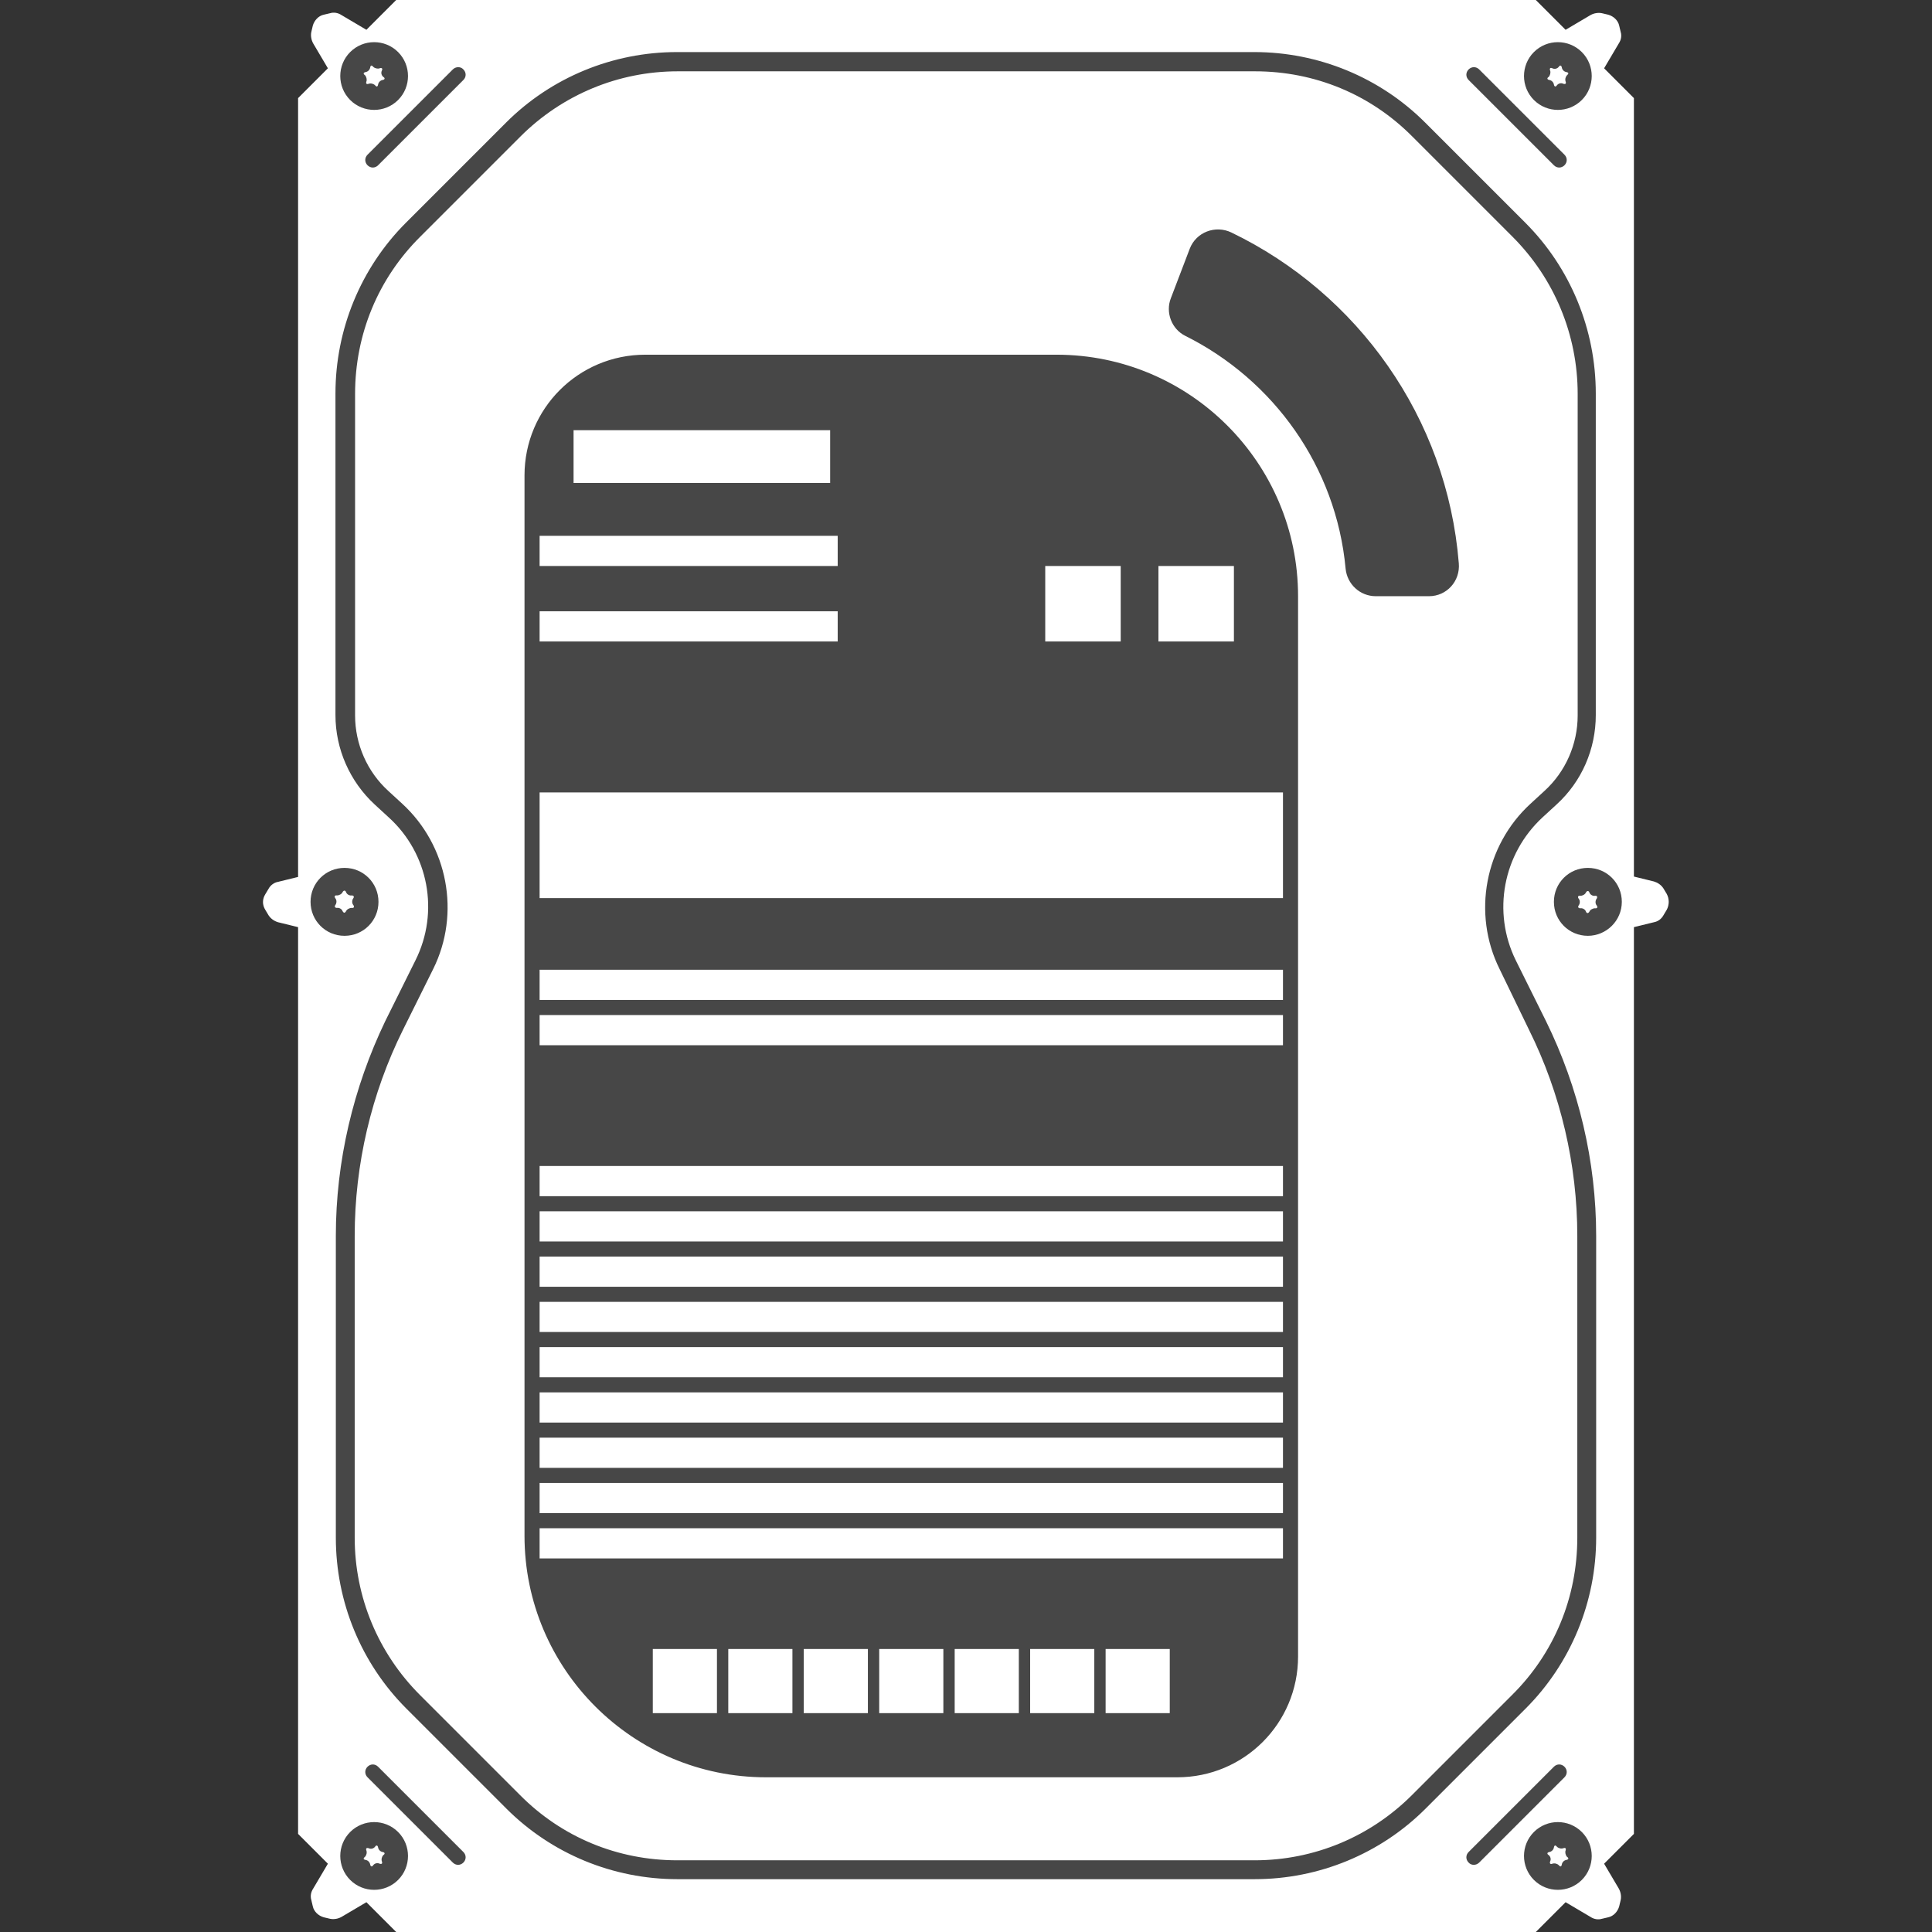 <svg version="1.1" xmlns="http://www.w3.org/2000/svg" x="0" y="0" viewBox="0 0 512 512" xml:space="preserve"><rect x="0" y="0" width="512" height="512" fill="#333333" stroke="none"/><path d="M441.7 241.1l-.9 1.5c-.5.9-1.4 1.6-2.5 1.8l-5.3 1.3V486l-7.9 7.9 3.9 6.6c.5.9.7 2 .5 3l-.4 1.7c-.4 1.4-1.5 2.6-2.9 2.9l-1.7.4c-1 .3-2.1.1-3-.5l-6.6-3.9-7.9 7.9H105l-7.9-7.9-6.6 3.9c-.9.5-2 .7-3 .5l-1.7-.4c-1.4-.4-2.6-1.5-2.9-2.9l-.4-1.7c-.3-1-.1-2.1.5-3l3.9-6.6L79 486V245.7l-5.3-1.3c-1-.3-1.9-.9-2.5-1.8l-.9-1.5c-.8-1.3-.8-2.8 0-4.1l.9-1.5c.5-.9 1.4-1.6 2.5-1.8l5.3-1.3V26l7.9-7.9-3.9-6.6c-.5-.9-.7-2-.5-3l.4-1.7c.4-1.4 1.5-2.6 2.9-2.9l1.7-.4c1-.3 2.1-.1 3 .5l6.6 3.9L105 0h302l7.9 7.9 6.6-3.9c.9-.5 2-.7 3-.5l1.7.4c1.4.4 2.6 1.5 2.9 2.9l.4 1.7c.3 1 .1 2.1-.5 3l-3.9 6.6L433 26v206.3l5.3 1.3c1 .3 1.9.9 2.5 1.8l.9 1.5c.7 1.3.7 2.9 0 4.2z" opacity=".1" fill="#fff"/><path d="M220 128h-68v-14h68v14zm2 14h-79v8h79v-8zm0 20h-79v8h79v-8zm-79 103h197v-8H143v8zm0 12h197v-8H143v8zm0 40h197v-8H143v8zm0 12h197v-8H143v8zm0 12h197v-8H143v8zm0 12h197v-8H143v8zm0 12h197v-8H143v8zm0 12h197v-8H143v8zm0 12h197v-8H143v8zm0 12h197v-8H143v8zm0 12h197v-8H143v8zm154-263h-20v20h20v-20zm10 20h20v-20h-20v20zm-164 68h197v-28H143v28zm30 216h17v-17h-17v17zm20 0h17v-17h-17v17zm20 0h17v-17h-17v17zm20 0h17v-17h-17v17zm20 0h17v-17h-17v17zm20 0h17v-17h-17v17zm20 0h17v-17h-17v17zM97.1 21.6c-.2.6.1.8.6.6.6-.2 1.3 0 1.7.4.4.5.7.4.8-.2.1-.6.6-1.1 1.2-1.2.6-.1.7-.5.2-.8-.5-.4-.7-1.1-.4-1.7s-.1-.8-.6-.6-1.3 0-1.7-.4c-.4-.5-.7-.4-.8.2-.1.6-.6 1.1-1.2 1.2-.6.1-.7.5-.2.8.4.4.6 1.2.4 1.7zm317.8 468.8c.2-.6-.1-.8-.6-.6-.6.2-1.3 0-1.7-.4-.4-.5-.7-.4-.8.2-.1.6-.6 1.1-1.2 1.2-.6.1-.7.5-.2.8.5.4.7 1.1.4 1.7-.2.6.1.8.6.6.6-.2 1.3 0 1.7.4.4.5.7.4.8-.2.1-.6.6-1.1 1.2-1.2.6-.1.7-.5.2-.8-.4-.4-.6-1.2-.4-1.7zm-4.3-469.2c.6.1 1.1.6 1.2 1.2.1.6.5.7.8.2.4-.5 1.1-.7 1.7-.4.6.2.8-.1.6-.6-.2-.6 0-1.3.4-1.7.5-.4.4-.7-.2-.8-.6-.1-1.1-.6-1.2-1.2-.1-.6-.5-.7-.8-.2-.4.5-1.1.7-1.7.4s-.8.1-.6.6 0 1.3-.4 1.7c-.5.3-.4.7.2.8zM101.4 490.8c-.6-.1-1.1-.6-1.2-1.2-.1-.6-.5-.7-.8-.2-.4.5-1.1.7-1.7.4-.6-.2-.8.1-.6.6.2.6 0 1.3-.4 1.7-.5.4-.4.7.2.8.6.1 1.1.6 1.2 1.2.1.6.5.7.8.2.4-.5 1.1-.7 1.7-.4.6.2.8-.1.6-.6-.2-.6 0-1.3.4-1.7.5-.3.4-.7-.2-.8zm-9.7-249.3c.2-.5.9-.9 1.5-.9.6.1.8-.3.4-.8s-.3-1.3 0-1.7.2-.8-.4-.8c-.6.1-1.3-.3-1.5-.9-.2-.5-.6-.5-.9 0-.2.5-.9.9-1.5.9-.6-.1-.8.3-.4.8s.3 1.3 0 1.7-.2.8.4.8c.6-.1 1.3.3 1.5.9.3.5.6.5.9 0zm313.5 31.4c8.4 16.9 12.8 35.8 12.8 54.6v80c0 15.8-6.1 30.6-17.3 41.7l-26.5 26.5c-11.1 11.1-26 17.3-41.7 17.3h-153c-15.8 0-30.6-6.1-41.7-17.3l-26.5-26.5c-11.1-11.1-17.3-26-17.3-41.7v-80c0-18.9 4.4-37.7 12.8-54.6l8-16.1c7.3-14.7 3.9-32.7-8.2-43.8l-3.7-3.4c-5.6-5.1-8.8-12.4-8.8-20v-85.2c0-15.8 6.1-30.6 17.3-41.7l26.5-26.5c11.1-11.1 26-17.3 41.7-17.3h153c15.8 0 30.6 6.1 41.7 17.3l26.5 26.5c11.1 11.1 17.3 26 17.3 41.7v85.2c0 7.6-3.2 14.9-8.8 20l-3.7 3.4c-12.1 11.1-15.5 29.1-8.2 43.8l7.8 16.1zM344 158c0-35.3-28.7-64-64-64H171c-17.7 0-32 14.3-32 32v281c0 35.3 28.7 64 64 64h109c17.7 0 32-14.3 32-32V158zm42.6-8.7c-3.1-38.7-26.9-71.6-60.3-87.7-4.2-2-9.3-.1-11 4.3l-5 13.1c-1.5 3.8.2 8.2 3.8 10 23.3 11.6 40 34.6 42.5 61.7.4 4.1 3.8 7.3 8 7.3h14.1c4.7 0 8.3-4 7.9-8.7zm55.1 91.8l-.9 1.5c-.5.9-1.4 1.6-2.5 1.8l-5.3 1.3V486l-7.9 7.9 3.9 6.6c.5.9.7 2 .5 3l-.4 1.7c-.4 1.4-1.5 2.6-2.9 2.9l-1.7.4c-1 .3-2.1.1-3-.5l-6.6-3.9-7.9 7.9H105l-7.9-7.9-6.6 3.9c-.9.5-2 .7-3 .5l-1.7-.4c-1.4-.4-2.6-1.5-2.9-2.9l-.4-1.7c-.3-1-.1-2.1.5-3l3.9-6.6L79 486V245.7l-5.3-1.3c-1-.3-1.9-.9-2.5-1.8l-.9-1.5c-.8-1.3-.8-2.8 0-4.1l.9-1.5c.5-.9 1.4-1.6 2.5-1.8l5.3-1.3V26l7.9-7.9-3.9-6.6c-.5-.9-.7-2-.5-3l.4-1.7c.4-1.4 1.5-2.6 2.9-2.9l1.7-.4c1-.3 2.1-.1 3 .5l6.6 3.9L105 0h302l7.9 7.9 6.6-3.9c.9-.5 2-.7 3-.5l1.7.4c1.4.4 2.6 1.5 2.9 2.9l.4 1.7c.3 1 .1 2.1-.5 3l-3.9 6.6L433 26v206.3l5.3 1.3c1 .3 1.9.9 2.5 1.8l.9 1.5c.7 1.3.7 2.9 0 4.2zM406.5 26.5c3.5 3.5 9.2 3.5 12.7 0s3.5-9.2 0-12.7-9.2-3.5-12.7 0-3.5 9.2 0 12.7zm-17.3-5.3l22.6 22.6c.8.8 2 .8 2.8 0 .8-.8.8-2 0-2.8L392 18.4c-.8-.8-2-.8-2.8 0-.8.8-.8 2 0 2.8zM120 18.4L97.4 41c-.8.8-.8 2 0 2.8.8.8 2 .8 2.8 0l22.6-22.6c.8-.8.8-2 0-2.8-.7-.8-2-.8-2.8 0zm-27.2 8.1c3.5 3.5 9.2 3.5 12.7 0s3.5-9.2 0-12.7-9.2-3.5-12.7 0-3.5 9.2 0 12.7zM91.3 248c5 0 9-4 9-9s-4-9-9-9-9 4-9 9 4 9 9 9zm14.2 237.5c-3.5-3.5-9.2-3.5-12.7 0s-3.5 9.2 0 12.7 9.2 3.5 12.7 0 3.5-9.2 0-12.7zm17.3 5.3l-22.6-22.6c-.8-.8-2-.8-2.8 0s-.8 2 0 2.8l22.6 22.6c.8.8 2 .8 2.8 0 .8-.8.8-2 0-2.8zm269.2 2.8l22.6-22.6c.8-.8.8-2 0-2.8s-2-.8-2.8 0l-22.6 22.6c-.8.8-.8 2 0 2.8.7.8 2 .8 2.8 0zm27.2-8.1c-3.5-3.5-9.2-3.5-12.7 0s-3.5 9.2 0 12.7 9.2 3.5 12.7 0 3.5-9.2 0-12.7zm3.8-158c0-19.7-4.6-39.2-13.3-56.9l-8-16.1c-6.3-12.8-3.4-28.2 7.1-37.9l3.7-3.4c6.7-6.1 10.4-14.7 10.4-23.7v-85.2c0-17-6.7-33.3-18.7-45.3l-26.5-26.5c-12-12-28.3-18.7-45.3-18.7h-153c-17 0-33.3 6.7-45.3 18.7L107.6 59c-12 12-18.7 28.3-18.7 45.3v85.2c0 9 3.8 17.6 10.4 23.7l3.7 3.4c10.6 9.6 13.5 25.1 7.1 37.9l-8 16.1C93.6 288.3 89 307.8 89 327.5v80c0 17 6.7 33.3 18.7 45.3l26.5 26.5c12 12 28.3 18.7 45.3 18.7h153c17 0 33.3-6.7 45.3-18.7l26.5-26.5c12-12 18.7-28.3 18.7-45.3v-80zm6.8-88.5c0-5-4-9-9-9s-9 4-9 9 4 9 9 9c4.9 0 9-4 9-9zm-7.1-1.6c-.6.1-1.3-.3-1.5-.9-.2-.5-.6-.5-.9 0-.2.5-.9.9-1.5.9-.6-.1-.8.3-.4.8s.3 1.3 0 1.7-.2.8.4.8c.6-.1 1.3.3 1.5.9.2.5.6.5.9 0 .2-.5.9-.9 1.5-.9.6.1.8-.3.4-.8s-.3-1.3 0-1.7.2-.9-.4-.8z" fill="#fff"/></svg>